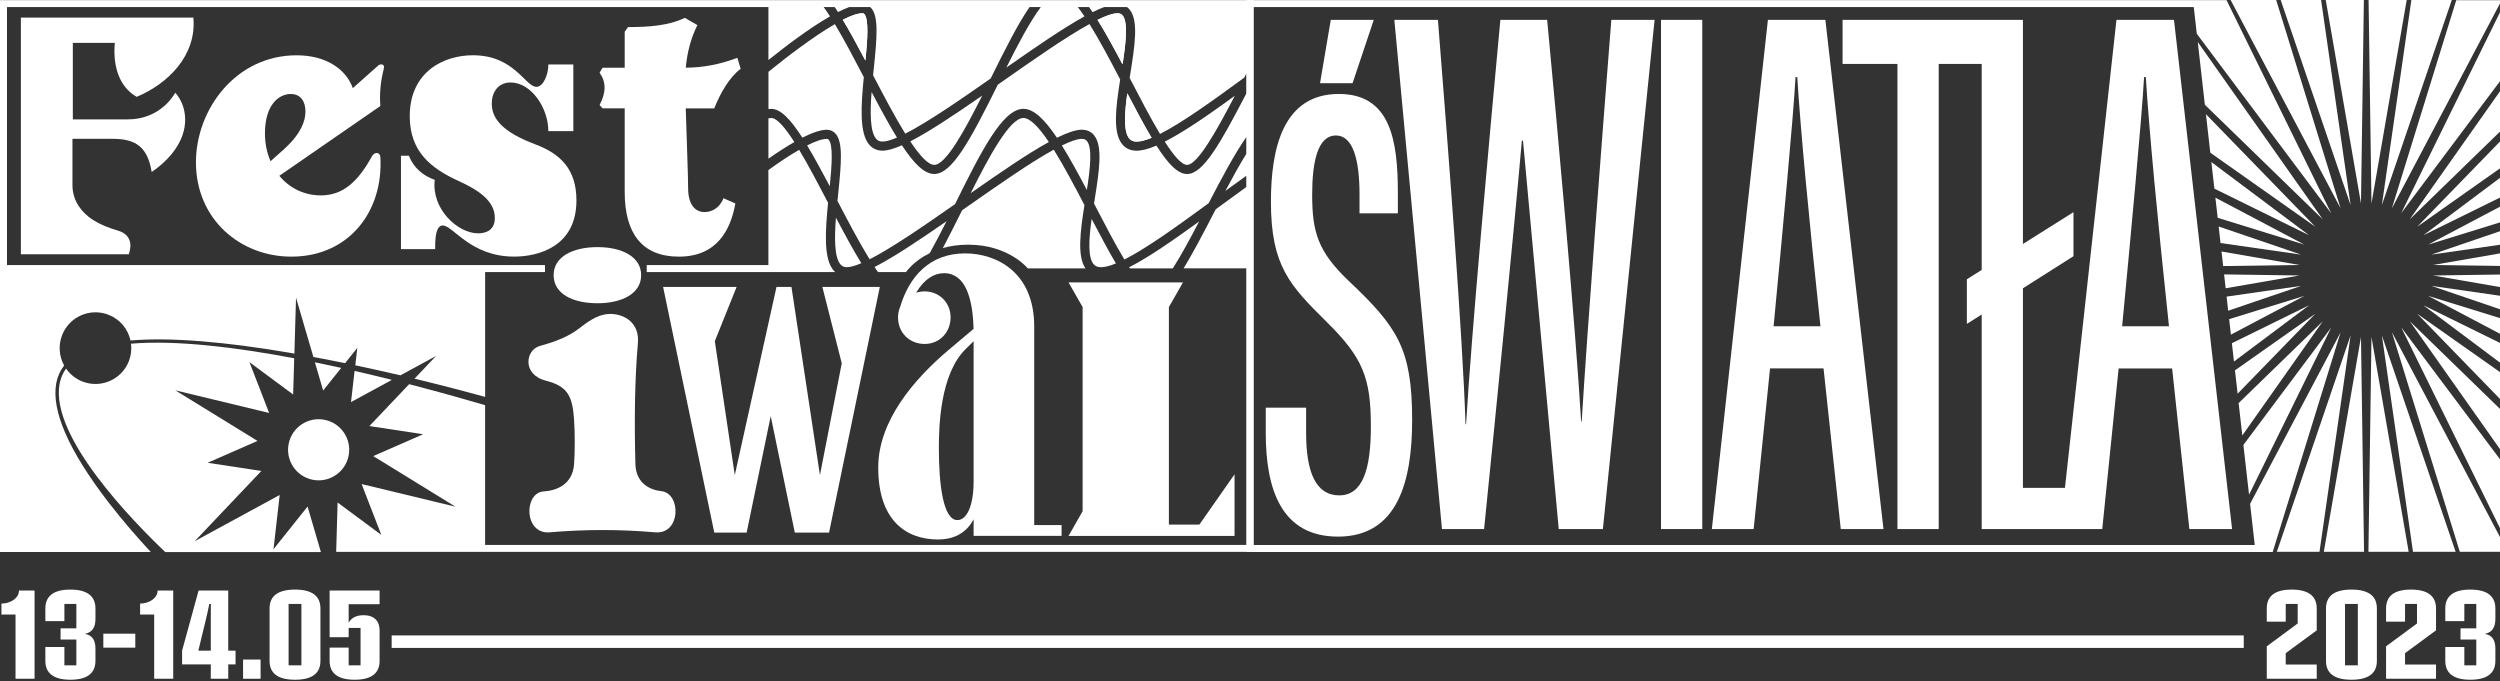 <svg width="1200" height="327" viewBox="0 0 1200 327" fill="none" xmlns="http://www.w3.org/2000/svg">
<rect x="0" y="0" width="1200" height="327" fill="#333333" stroke="none"/>
<path d="M759.219 202.354H758.943C756.155 155.644 748.065 67.105 742.633 9.533H720.178C714.877 66.424 706.235 160.946 703.722 203.602H703.447C702.198 162.745 694.805 67.105 690.201 9.533H669.286L692.146 253.943H712.364C717.941 198.592 726.582 112.291 730.49 67.527H731.041C734.948 109.486 743.039 197.895 748.194 253.943H769.385L794.207 9.533H773.438C768.833 68.37 761.862 158.433 759.219 202.354Z" fill="white"/>
<path d="M647.415 134.875C632.629 120.786 629.84 111.448 629.84 93.468C629.84 77.984 632.353 65.03 641.27 65.03C649.49 65.03 652.57 76.882 652.57 93.192V102.401H670.972V92.641C670.972 67.397 667.486 45.104 642.664 45.104C616.027 45.104 610.044 70.899 610.044 96.824C610.044 127.628 619.107 136.983 636.682 154.412C654.257 171.695 658.018 181.455 658.018 204.737C658.018 225.23 654.111 237.779 642.826 237.779C631.542 237.779 626.938 226.478 626.938 207.947V195.674H607.563V207.801C607.563 234.715 614.956 257.575 642.275 257.575C670.988 257.575 677.83 230.807 677.83 201.673C677.83 167.236 670.713 156.925 647.431 134.892L647.415 134.875Z" fill="white"/>
<path d="M659.412 9.533H638.773L633.618 39.932H649.231L659.412 9.533Z" fill="white"/>
<path d="M1050.91 253.943H1071.4L1043.51 9.533H1015.9L991.177 234.179H971.009V138.377L995.263 122.975V101.833L971.009 117.106V9.533H884.432V30.675H910.778V253.943H930.573V30.675H951.213V129.574L944.095 134.048V155.466L951.213 150.959V253.959H1009.08L1016.94 176.851H1042.62L1050.89 253.959L1050.91 253.943ZM1029.99 36.998C1031.52 61.836 1035.49 104.006 1041.11 156.617H1018.63C1022.66 114.139 1028.06 56.843 1029.16 36.998H1030.01H1029.99Z" fill="white"/>
<path d="M817.083 9.533H797.287V253.943H817.083V9.533Z" fill="white"/>
<path d="M848.601 9.533L821.688 253.943H841.759L849.622 176.834H875.304L883.572 253.943H904.065L876.179 9.533H848.569H848.601ZM862.69 36.998C864.214 61.836 868.186 104.006 873.812 156.617H851.325C855.362 114.139 860.761 56.843 861.863 36.998H862.706H862.69Z" fill="white"/>
<path d="M1200 215.616V196.274L1156.68 154.169L1200 215.616Z" fill="white"/>
<path d="M1200 191.507V178.618L1160.25 150.602L1200 191.507Z" fill="white"/>
<path d="M1180.71 264.871H1200V257.786L1148.1 159.422L1180.71 264.871Z" fill="white"/>
<path d="M1158.24 264.871H1178.7L1143.3 160.978L1158.24 264.871Z" fill="white"/>
<path d="M1200 253.538V220.463L1152.59 157.136L1200 253.538Z" fill="white"/>
<path d="M1200 174.062V164.61L1163.21 146.516L1200 174.062Z" fill="white"/>
<path d="M1200 148.446V141.96L1167.06 137.226L1200 148.446Z" fill="white"/>
<path d="M1200 160.216V152.693L1165.5 142.025L1200 160.216Z" fill="white"/>
<path d="M1138.31 97.667L1155.22 0H1136.92L1138.31 97.667Z" fill="white"/>
<path d="M1128.29 98.445L1114.12 0H1094.73L1128.29 98.445Z" fill="white"/>
<path d="M1176.86 0H1157.46L1143.3 98.445L1176.86 0Z" fill="white"/>
<path d="M1134.66 0H1116.36L1133.27 97.667L1134.66 0Z" fill="white"/>
<path d="M1092.88 264.871H1113.36L1128.29 160.978L1092.88 264.871Z" fill="white"/>
<path d="M1136.85 264.871H1156.16L1138.31 161.773L1136.85 264.871Z" fill="white"/>
<path d="M1123.49 100.001L1092.56 0H1070.7L1123.49 100.001Z" fill="white"/>
<path d="M1200 137.794V131.779L1167.85 132.233L1200 137.794Z" fill="white"/>
<path d="M1115.43 264.871H1134.74L1133.27 161.773L1115.43 264.871Z" fill="white"/>
<path d="M1061.46 77.79L1062.9 90.549L1108.38 112.923L1061.46 77.79Z" fill="white"/>
<path d="M1069.53 149.143L1104.52 137.226L1068.77 142.366L1069.53 149.143Z" fill="white"/>
<path d="M1067.57 131.714L1103.74 132.233L1068.32 138.361L1067.57 131.714Z" fill="white"/>
<path d="M1067.12 127.709L1103.74 127.19L1066.32 120.721L1067.12 127.709Z" fill="white"/>
<path d="M1104.52 122.213L1064.96 108.724L1065.85 116.652L1104.52 122.213Z" fill="white"/>
<path d="M1070 153.18L1106.09 142.025L1070.83 160.621L1070 153.18Z" fill="white"/>
<path d="M1063.39 94.878L1106.09 117.414L1064.49 104.541L1063.39 94.878Z" fill="white"/>
<path d="M1054.93 20.169L1058.33 50.276L1114.91 105.271L1054.93 20.169Z" fill="white"/>
<path d="M1108.38 146.516L1071.3 164.74L1072.31 173.527L1108.38 146.516Z" fill="white"/>
<path d="M1058.85 54.816L1060.94 73.299L1111.35 108.837L1058.85 54.816Z" fill="white"/>
<path d="M1074.54 193.485L1114.91 154.266L1076.31 209.017L1074.54 193.485Z" fill="white"/>
<path d="M1076.83 213.557L1118.98 157.217L1079.54 237.471L1076.83 213.557Z" fill="white"/>
<path d="M1082.28 261.596H601.678V3.405H1053.01L1054.55 17.056L1054.46 16.197L1118.98 102.401L1068.72 0.049H598.322V264.968H1090.89L1123.49 159.519L1080.04 241.864L1082.28 261.596Z" fill="white"/>
<path d="M1179 0.097L1148.1 100.001L1200 1.638V0.097H1179Z" fill="white"/>
<path d="M1200 80.805V67.932L1160.25 108.837L1200 80.805Z" fill="white"/>
<path d="M1200 94.829V85.377L1163.21 112.923L1200 94.829Z" fill="white"/>
<path d="M1200 106.746V99.207L1165.5 117.414L1200 106.746Z" fill="white"/>
<path d="M1072.78 177.775L1074.06 188.962L1111.35 150.602L1072.78 177.775Z" fill="white"/>
<path d="M1200 117.479V110.977L1167.06 122.213L1200 117.479Z" fill="white"/>
<path d="M1200 127.644V121.629L1167.85 127.19L1200 127.644Z" fill="white"/>
<path d="M1200 38.976V5.885L1152.59 102.304L1200 38.976Z" fill="white"/>
<path d="M1200 63.166V43.807L1156.68 105.271L1200 63.166Z" fill="white"/>
<path d="M10.02 8.447V122.051H61.82C63.295 117.787 63.133 112.712 56.745 110.734C53.308 109.745 48.055 107.946 43.791 104.995C40.516 102.693 34.777 97.618 34.777 88.766V66.635H54.119C65.435 66.635 70.834 70.737 72.812 82.54C81.502 76.639 88.879 67.786 88.879 57.459C88.879 51.881 86.755 47.455 84.129 44.505C80.692 50.406 73.315 57.297 61.35 57.297H34.955V20.574H55.124C54.135 31.226 56.923 41.554 65.614 46.483C80.53 40.257 94.473 26.654 92.819 8.447H10.02Z" fill="white"/>
<path d="M181.569 31.437L169.344 42.3C166.166 33.35 156.714 26.541 142.366 26.541C113.134 26.541 94.051 52.562 94.051 77.903C94.051 105.271 115.339 123.186 139.837 123.186C167.544 123.186 184.098 101.396 182.574 75.374C182.412 72.845 179.704 72.845 178.521 75.034C171.76 87.372 164.496 93.792 154.023 93.792C145.933 93.792 138.912 90.225 134.081 84.388L182.574 50.876C182.071 44.796 182.736 38.879 184.26 32.799C184.763 30.772 182.736 30.432 181.552 31.453L181.569 31.437ZM127.174 64.041C127.174 50.195 133.935 45.121 139.512 45.121C144.749 45.121 146.614 49.174 146.614 53.568C146.614 57.961 144.587 64.041 136.643 71.305L136.74 71.256L129.849 77.384C128.131 73.412 127.174 68.889 127.174 64.041Z" fill="white"/>
<path d="M355.517 32.977L353.928 27.74C345.725 30.886 337.375 32.475 329.171 32.491C329.836 25.098 331.652 18.24 334.748 12.046L328.717 8.56C321.259 12.208 311.921 13.003 301.447 13.003L299.858 15.224V32.507H289.239L287.812 34.89C290.99 39.495 290.99 44.245 287.812 50.422L289.239 52.011H299.858V92.122C299.858 112.096 308.256 123.186 325.864 123.186C344.411 123.186 350.751 110.021 352.972 97.667L347.265 95.138C345.368 100.05 341.396 101.801 338.234 101.801C333.63 101.801 330.306 98.153 330.306 90.387C330.306 84.842 329.576 65.954 329.155 52.027H342.822C345.838 44.569 349.956 37.29 355.501 33.01L355.517 32.977Z" fill="white"/>
<path d="M263.201 30.951H275.198V62.955H263.201C263.201 51.8 254.997 39.592 245.091 39.592C238.979 39.592 236.044 44.44 236.044 49.693C236.044 57.053 241.313 63.376 256.894 69.278C269.313 73.915 276.69 81.486 276.69 96.224C276.69 118.533 258.158 123.17 246.793 123.17C225.733 123.17 217.529 108.221 212.47 108.221C210.784 108.221 208.677 109.908 208.887 119.587H192.464V74.742H196.258C198.576 80.643 203.213 84.421 208.677 86.318C206.99 100.212 219.62 111.999 229.526 111.999C232.266 111.999 237.519 111.156 237.519 104.638C237.519 96.645 230.159 91.376 219.831 86.739C206.99 80.838 196.679 72.845 196.679 55.789C196.679 34.517 212.892 26.524 226.997 26.524C247.004 26.524 252.046 41.684 257.526 41.684C260.688 41.684 263.217 35.993 263.217 30.951H263.201Z" fill="white"/>
<path d="M286.823 145.56C298.383 145.56 307.754 141.02 307.754 132.087C307.754 123.153 298.383 118.614 286.823 118.614C275.263 118.614 265.746 123.008 265.746 132.087C265.746 141.166 275.117 145.56 286.823 145.56ZM262.082 182.752C272.62 185.395 274.825 190.372 275.555 201.494C275.993 207.639 275.993 216.718 275.555 222.863C274.825 232.234 267.643 235.46 260.915 235.898C251.398 236.482 251.398 256.537 263.849 255.516C280.694 254.057 297.669 254.057 314.515 255.516C326.966 256.537 326.966 236.774 317.449 235.752C311.742 235.169 305.289 231.796 304.998 222.863C304.414 202.078 304.706 181.423 306.165 165.031C307.186 154.493 299.145 150.683 292.984 150.683C288.152 150.683 283.905 153.018 278.489 157.265C273.074 161.513 267.075 163.848 259.164 166.053C252.289 167.804 250.376 179.818 262.098 182.736L262.082 182.752Z" fill="white"/>
<path d="M561.065 251.819H575.689L592.583 227.662V257.234H512.896L519.657 245.399V147.392L512.896 135.556H567.825L561.065 147.392V251.819Z" fill="white"/>
<path d="M422.314 137.729L397.946 255.645H381.507L369.947 199.759L358.387 255.645H342.855L318.292 137.729H353.572L343.114 163.767L352.696 228.051L372.719 137.729H379.901L393.569 228.051L404.043 174.37L394.736 137.729H422.298H422.314Z" fill="white"/>
<path d="M420.612 66.7C421.374 67.559 422.314 67.948 423.579 67.948C425.314 67.948 427.697 67.251 430.551 66.035C426.886 60.085 422.882 52.724 418.375 44.18C417.613 53.973 417.58 63.328 420.628 66.7H420.612Z" fill="white"/>
<path d="M448.433 79.135C454.075 79.135 463.22 62.274 471.472 45.866C458.437 54.913 446.293 63.052 436.922 67.851C441.397 74.579 445.466 79.135 448.45 79.135H448.433Z" fill="white"/>
<path d="M413.997 6.356C411.679 6.356 408.387 7.539 404.545 9.485C407.82 14.916 411.403 21.515 415.408 29.086C416.38 19.245 417.126 9.225 414.856 6.712C414.613 6.437 414.37 6.339 413.997 6.339V6.356Z" fill="white"/>
<path d="M538.804 7.361C538.415 6.907 537.783 6.372 536.372 6.372C534.167 6.372 530.86 7.539 526.823 9.533C530.503 15.435 534.475 22.649 538.82 30.902C540.377 20.817 541.577 10.62 538.82 7.361H538.804Z" fill="white"/>
<path d="M542.095 66.538C542.922 67.511 544.025 67.965 545.581 67.965C547.511 67.965 549.943 67.316 552.764 66.149C549.278 60.296 545.452 53.097 541.106 44.78C539.793 54.248 539.193 63.149 542.079 66.554L542.095 66.538Z" fill="white"/>
<path d="M413.997 6.356C411.679 6.356 408.387 7.539 404.545 9.485C407.82 14.916 411.403 21.515 415.408 29.086C416.38 19.245 417.126 9.225 414.856 6.712C414.613 6.437 414.37 6.339 413.997 6.339V6.356Z" fill="white"/>
<path d="M538.804 7.361C538.415 6.907 537.783 6.372 536.372 6.372C534.167 6.372 530.86 7.539 526.823 9.533C530.503 15.435 534.475 22.649 538.82 30.902C540.377 20.817 541.577 10.62 538.82 7.361H538.804Z" fill="white"/>
<path d="M542.095 66.538C542.922 67.511 544.025 67.965 545.581 67.965C547.511 67.965 549.942 67.316 552.764 66.149C549.278 60.296 545.452 53.097 541.106 44.78C541.269 43.564 541.463 42.332 541.641 41.1C541.447 42.332 541.269 43.564 541.106 44.78C539.793 54.248 539.193 63.149 542.079 66.554L542.095 66.538Z" fill="white"/>
<path d="M521.683 67.657C521.294 67.203 520.662 66.668 519.251 66.668C517.046 66.668 513.739 67.835 509.702 69.829C513.382 75.731 517.354 82.945 521.7 91.198C523.256 81.113 524.456 70.915 521.7 67.657H521.683Z" fill="white"/>
<path d="M491.219 56.632C484.718 56.632 474.747 75.115 465.927 92.722C479.838 82.994 493.084 73.85 503.444 68.159C498.807 61.285 494.527 56.632 491.235 56.632H491.219Z" fill="white"/>
<path d="M524.975 126.834C525.801 127.807 526.904 128.261 528.46 128.261C530.39 128.261 532.822 127.612 535.643 126.445C532.157 120.592 528.331 113.393 523.986 105.076C522.672 114.544 522.072 123.445 524.958 126.85L524.975 126.834Z" fill="white"/>
<path d="M562.929 128.828C566.982 122.537 571.425 114.269 575.591 106.292C563.075 115.371 551.337 123.543 541.966 128.293C542.079 128.488 542.209 128.65 542.322 128.828H562.929Z" fill="white"/>
<path d="M464.744 117.447C484.199 117.447 493.327 128.828 493.327 128.828H521.002C517.014 122.91 518.522 111.188 520.532 98.445C515.814 89.382 510.675 79.638 505.795 71.84C494.429 78.082 478.865 88.993 464.549 99.013C463.641 99.661 462.717 100.293 461.809 100.926C458.453 107.67 455.405 113.75 452.568 119.068C456.053 118.079 460.09 117.447 464.727 117.447H464.744Z" fill="white"/>
<path d="M397.736 67.041C397.492 66.765 397.249 66.668 396.876 66.668C394.558 66.668 391.267 67.851 387.424 69.797C390.699 75.228 394.282 81.827 398.287 89.398C399.26 79.557 400.005 69.537 397.736 67.024V67.041Z" fill="white"/>
<path d="M434.896 130.579C434.896 130.579 438.398 125.358 446.277 121.5C448.952 116.717 451.692 111.432 454.335 106.179C441.3 115.225 429.156 123.364 419.769 128.163C420.336 129.006 420.888 129.817 421.423 130.579H434.879H434.896Z" fill="white"/>
<path d="M381.279 68.175C376.902 61.334 372.962 56.648 370.222 56.648C369.768 56.648 369.314 56.729 368.844 56.826V76.168C373.011 73.25 377.259 70.478 381.279 68.175Z" fill="white"/>
<path d="M368.844 127.223H310.429V130.579H400.881C400.654 130.384 400.443 130.174 400.232 129.947C395.255 124.418 396.114 111.042 397.476 97.326C393.05 88.863 388.17 79.508 383.582 71.904C378.961 74.563 373.854 78.001 368.828 81.616V127.239L368.844 127.223Z" fill="white"/>
<path d="M406.458 128.244C408.193 128.244 410.576 127.547 413.43 126.331C409.765 120.381 405.761 113.02 401.254 104.476C400.492 114.269 400.459 123.624 403.507 126.996C404.269 127.855 405.21 128.244 406.474 128.244H406.458Z" fill="white"/>
<path d="M569.803 79.135C574.927 79.135 584.379 61.95 592.712 45.98C580.196 55.059 568.458 63.23 559.087 67.981C563.318 74.596 567.128 79.135 569.787 79.135H569.803Z" fill="white"/>
<path d="M496.424 252.062V156.73C496.424 130.547 478.184 121.629 463.252 121.629C446.05 121.629 436.355 132.995 432.075 147.294C431.426 148.819 431.053 150.488 431.053 152.288C431.053 159.665 436.484 165.096 443.861 165.096C450.849 165.096 456.28 159.665 456.28 152.288C456.28 145.3 450.849 139.869 443.861 139.869C442.402 139.869 441.008 140.096 439.727 140.485C443.813 133.805 448.336 131.13 453.168 131.13C463.479 131.13 466.965 143.371 467.305 157.882L455.308 167.982C438.819 181.942 421.552 201.932 421.552 224.419C421.552 250.214 435.317 258.953 450.265 258.953C456.54 258.953 463.365 256.829 467.338 249.241V257.202H509.556V252.046H496.44L496.424 252.062ZM459.572 249.647C452.778 249.647 450.655 232.964 450.655 215.113C450.655 204.64 451.238 179.429 463.657 167.399L467.338 163.799V231.018C467.338 242.853 464.046 249.63 459.572 249.63V249.647Z" fill="white"/>
<path d="M170.203 178.034L168.485 192.999L188.102 182.331C182.412 180.904 176.413 179.461 170.187 178.034H170.203Z" fill="white"/>
<path d="M147.635 243.145L131.276 263.622L134.259 237.584L93.451 259.78L125.456 226.057L99.645 222.133L123.607 211.644L84.145 187.357L129.185 198.219L119.733 173.819L140.712 189.367L141.215 171.971C113.409 166.718 84.664 163.151 62.89 164.967C63.247 167.755 62.922 170.657 61.82 173.446C58.318 182.282 48.331 186.595 39.495 183.093C36.22 181.796 33.577 179.607 31.712 176.916C30.156 179.072 29.102 181.504 28.6 184.26C23.979 209.487 63.555 249.939 79.314 264.984H154.023L147.651 243.178L147.635 243.145Z" fill="white"/>
<path d="M155.109 187.438L163.783 176.591C159.633 175.667 155.417 174.775 151.153 173.9L155.109 187.438Z" fill="white"/>
<path d="M0 0.049V264.968H72.374C66.797 258.953 59.242 250.457 51.93 240.94C32.977 216.297 24.595 197.133 26.994 183.968C27.594 180.742 28.875 177.905 30.788 175.44C28.389 171.095 27.87 165.745 29.848 160.767C33.35 151.931 43.337 147.619 52.173 151.121C57.702 153.31 61.447 158.027 62.647 163.426C81.6 161.838 107.913 163.929 141.312 169.717L142.09 142.885L150.424 171.354C151.915 171.63 153.391 171.906 154.915 172.198C158.53 172.895 162.113 173.608 165.647 174.321L171.5 166.993L170.544 175.343C178.148 176.948 185.443 178.585 192.204 180.158L209.325 170.852L198.965 181.763C215.664 185.784 228.229 189.221 232.866 190.518V130.595H261.596V127.239H3.356V3.405H368.844V28.81C376.691 22.504 388.283 13.651 398.4 7.863C397.363 6.242 396.357 4.75 395.368 3.405H400.67C401.189 4.167 401.708 4.961 402.243 5.788C404.123 4.832 405.907 4.037 407.577 3.405H417.677C417.823 3.534 417.969 3.648 418.115 3.794C421.796 7.863 421.001 17.656 419.38 33.285C419.283 34.226 419.185 35.182 419.088 36.139C423.984 45.526 429.432 55.919 434.523 64.155C445.353 58.642 460.836 47.942 475.525 37.679C482.156 24.287 488.317 11.9 494.17 3.405H499.585C494.348 10.393 488.479 21.563 483.048 32.426C496.959 22.698 510.205 13.554 520.549 7.863C519.462 6.242 518.392 4.75 517.338 3.405H522.753C523.305 4.183 523.856 4.994 524.423 5.837C526.418 4.848 528.266 4.037 529.968 3.405H540.961C541.382 3.729 541.787 4.086 542.144 4.507C546.635 9.76 544.706 21.904 542.468 35.944C542.387 36.431 542.306 36.917 542.241 37.403C542.533 37.955 542.809 38.506 543.101 39.073C547.446 47.439 552.277 56.745 556.801 64.284C567.598 58.837 582.466 48.071 597.252 37.257C597.609 36.576 597.965 35.879 598.322 35.198V44.715C585.789 68.84 577.553 83.529 569.803 83.529C565.329 83.529 560.659 78.649 555.082 69.878C551.402 71.45 548.208 72.342 545.597 72.342C542.744 72.342 540.442 71.353 538.772 69.375C534.005 63.782 535.578 51.508 537.686 38.149C532.968 29.086 527.828 19.342 522.948 11.544C511.583 17.786 496.018 28.697 481.702 38.717C480.794 39.365 479.87 39.997 478.962 40.63C465.716 67.332 456.994 83.513 448.433 83.513C443.715 83.513 438.754 78.617 432.918 69.748C429.172 71.386 425.995 72.326 423.595 72.326C421.196 72.326 418.991 71.418 417.386 69.635C412.408 64.106 413.268 50.73 414.629 37.014C410.203 28.551 405.323 19.196 400.735 11.592C390.391 17.559 377.534 27.4 368.86 34.469V52.368C369.314 52.303 369.784 52.254 370.238 52.254C374.665 52.254 379.415 57.183 385.138 66.084C389.743 63.749 393.844 62.274 396.893 62.274C398.514 62.274 399.941 62.906 401.011 64.09C404.691 68.159 403.896 77.952 402.275 93.581C402.178 94.521 402.081 95.478 401.983 96.435C406.88 105.822 412.327 116.214 417.418 124.451C428.248 118.938 443.732 108.238 458.421 97.975C470.596 73.412 481.102 52.238 491.236 52.238C496.213 52.238 501.401 57.28 507.335 66.116C512.264 63.684 516.349 62.258 519.268 62.258C521.635 62.258 523.629 63.133 525.04 64.787C529.53 70.04 527.601 82.183 525.364 96.224C525.283 96.71 525.202 97.197 525.137 97.683C525.429 98.234 525.704 98.785 525.996 99.353C530.341 107.719 535.173 117.025 539.696 124.564C550.494 119.116 565.361 108.351 580.147 97.537C586.389 85.507 592.469 74.044 598.338 65.646V73.672C594.95 79.119 591.513 85.377 588.173 91.652C591.61 89.139 595.014 86.674 598.338 84.291V89.69C594.026 92.787 589.648 95.997 585.287 99.191C584.703 99.612 584.136 100.034 583.552 100.455C583.147 101.217 582.758 101.979 582.368 102.741C576.921 113.264 572.268 122.051 568.133 128.796H598.338V261.563H232.85V194.49C227.062 192.804 213.686 188.881 196.387 184.406L177.305 204.51L203.116 208.433L179.153 218.923L218.615 243.21L173.576 232.348L183.028 256.748L162.048 241.2L161.367 264.903H601.71V0.049H0Z" fill="white"/>
<path d="M166.972 220.201C169.349 212.454 164.996 204.247 157.249 201.87C149.502 199.492 141.295 203.845 138.918 211.592C136.54 219.339 140.893 227.546 148.64 229.924C156.387 232.301 164.594 227.948 166.972 220.201Z" fill="white"/>
<path d="M7.453 325.804H16.588V283.464H9.106C9.106 286.915 5.365 289.641 0.696 289.728V294.977H7.453V325.804Z" fill="white"/>
<path d="M33.78 326.268C42.045 326.268 45.815 322.991 45.815 317.22V311.275C45.815 307.186 44.162 304.895 40.914 304.286V304.199C44.162 303.532 45.815 301.241 45.815 297.152V292.048C45.815 286.277 42.045 283 33.78 283C25.515 283 21.774 286.277 21.774 292.048V298.138H30.909V289.873H36.651V301.589H29.082V306.983H36.651V319.366H30.909V310.55H21.774V317.22C21.774 322.991 25.515 326.268 33.78 326.268Z" fill="white"/>
<path d="M49.597 310.869H64.938V304.17H49.597V310.869Z" fill="white"/>
<path d="M74.006 325.804H83.141V283.464H75.659C75.659 286.915 71.918 289.641 67.249 289.728V294.977H74.006V325.804Z" fill="white"/>
<path d="M101.178 325.804H109.559V318.902H113.068V312.319H109.559V283.464H95.32L87.403 312.319V318.902H101.178V325.804ZM95.204 312.319L98.8 297.471C99.409 294.977 99.96 292.454 100.453 289.931H101.207C101.178 292.454 101.178 294.948 101.178 297.471V312.319H95.204Z" fill="white"/>
<path d="M116.672 325.804H125.082V316.582H116.672V325.804Z" fill="white"/>
<path d="M141.6 326.268C150.097 326.268 153.809 322.991 153.809 317.22V292.048C153.809 286.306 150.097 283 141.6 283C133.132 283 129.391 286.306 129.391 292.048V317.22C129.391 322.991 133.132 326.268 141.6 326.268ZM138.526 319.366V289.873H144.674V319.366H138.526Z" fill="white"/>
<path d="M170.227 326.268C178.492 326.268 182.204 322.991 182.204 317.249V302.517C182.204 298.138 179.594 295.296 174.577 295.296C170.952 295.296 168.719 296.572 167.356 298.892V290.018H182.204V283.464H158.221V305.852H167.356V301.415H173.069V319.366H167.356V310.84H158.221V317.249C158.221 322.991 161.991 326.268 170.227 326.268Z" fill="white"/>
<path d="M1088.05 325.804H1112.03V318.989H1097.15V313.508L1112.03 302.575V292.048C1112.03 286.306 1108.29 283 1100.02 283C1091.7 283 1088.05 286.306 1088.05 292.048V298.399H1097.15V289.873H1102.89V299.269L1088.05 310.231V325.804Z" fill="white"/>
<path d="M1128.69 326.268C1137.19 326.268 1140.9 322.991 1140.9 317.22V292.048C1140.9 286.306 1137.19 283 1128.69 283C1120.22 283 1116.48 286.306 1116.48 292.048V317.22C1116.48 322.991 1120.22 326.268 1128.69 326.268ZM1125.61 319.366V289.873H1131.76V319.366H1125.61Z" fill="white"/>
<path d="M1145.31 325.804H1169.29V318.989H1154.42V313.508L1169.29 302.575V292.048C1169.29 286.306 1165.55 283 1157.29 283C1148.96 283 1145.31 286.306 1145.31 292.048V298.399H1154.42V289.873H1160.16V299.269L1145.31 310.231V325.804Z" fill="white"/>
<path d="M1185.75 326.268C1194.01 326.268 1197.78 322.991 1197.78 317.22V311.275C1197.78 307.186 1196.13 304.895 1192.88 304.286V304.199C1196.13 303.532 1197.78 301.241 1197.78 297.152V292.048C1197.78 286.277 1194.01 283 1185.75 283C1177.48 283 1173.74 286.277 1173.74 292.048V298.138H1182.88V289.873H1188.62V301.589H1181.05V306.983H1188.62V319.366H1182.88V310.55H1173.74V317.22C1173.74 322.991 1177.48 326.268 1185.75 326.268Z" fill="white"/>
<line x1="188" y1="308" x2="1077" y2="308" stroke="white" stroke-width="6"/>
</svg>
